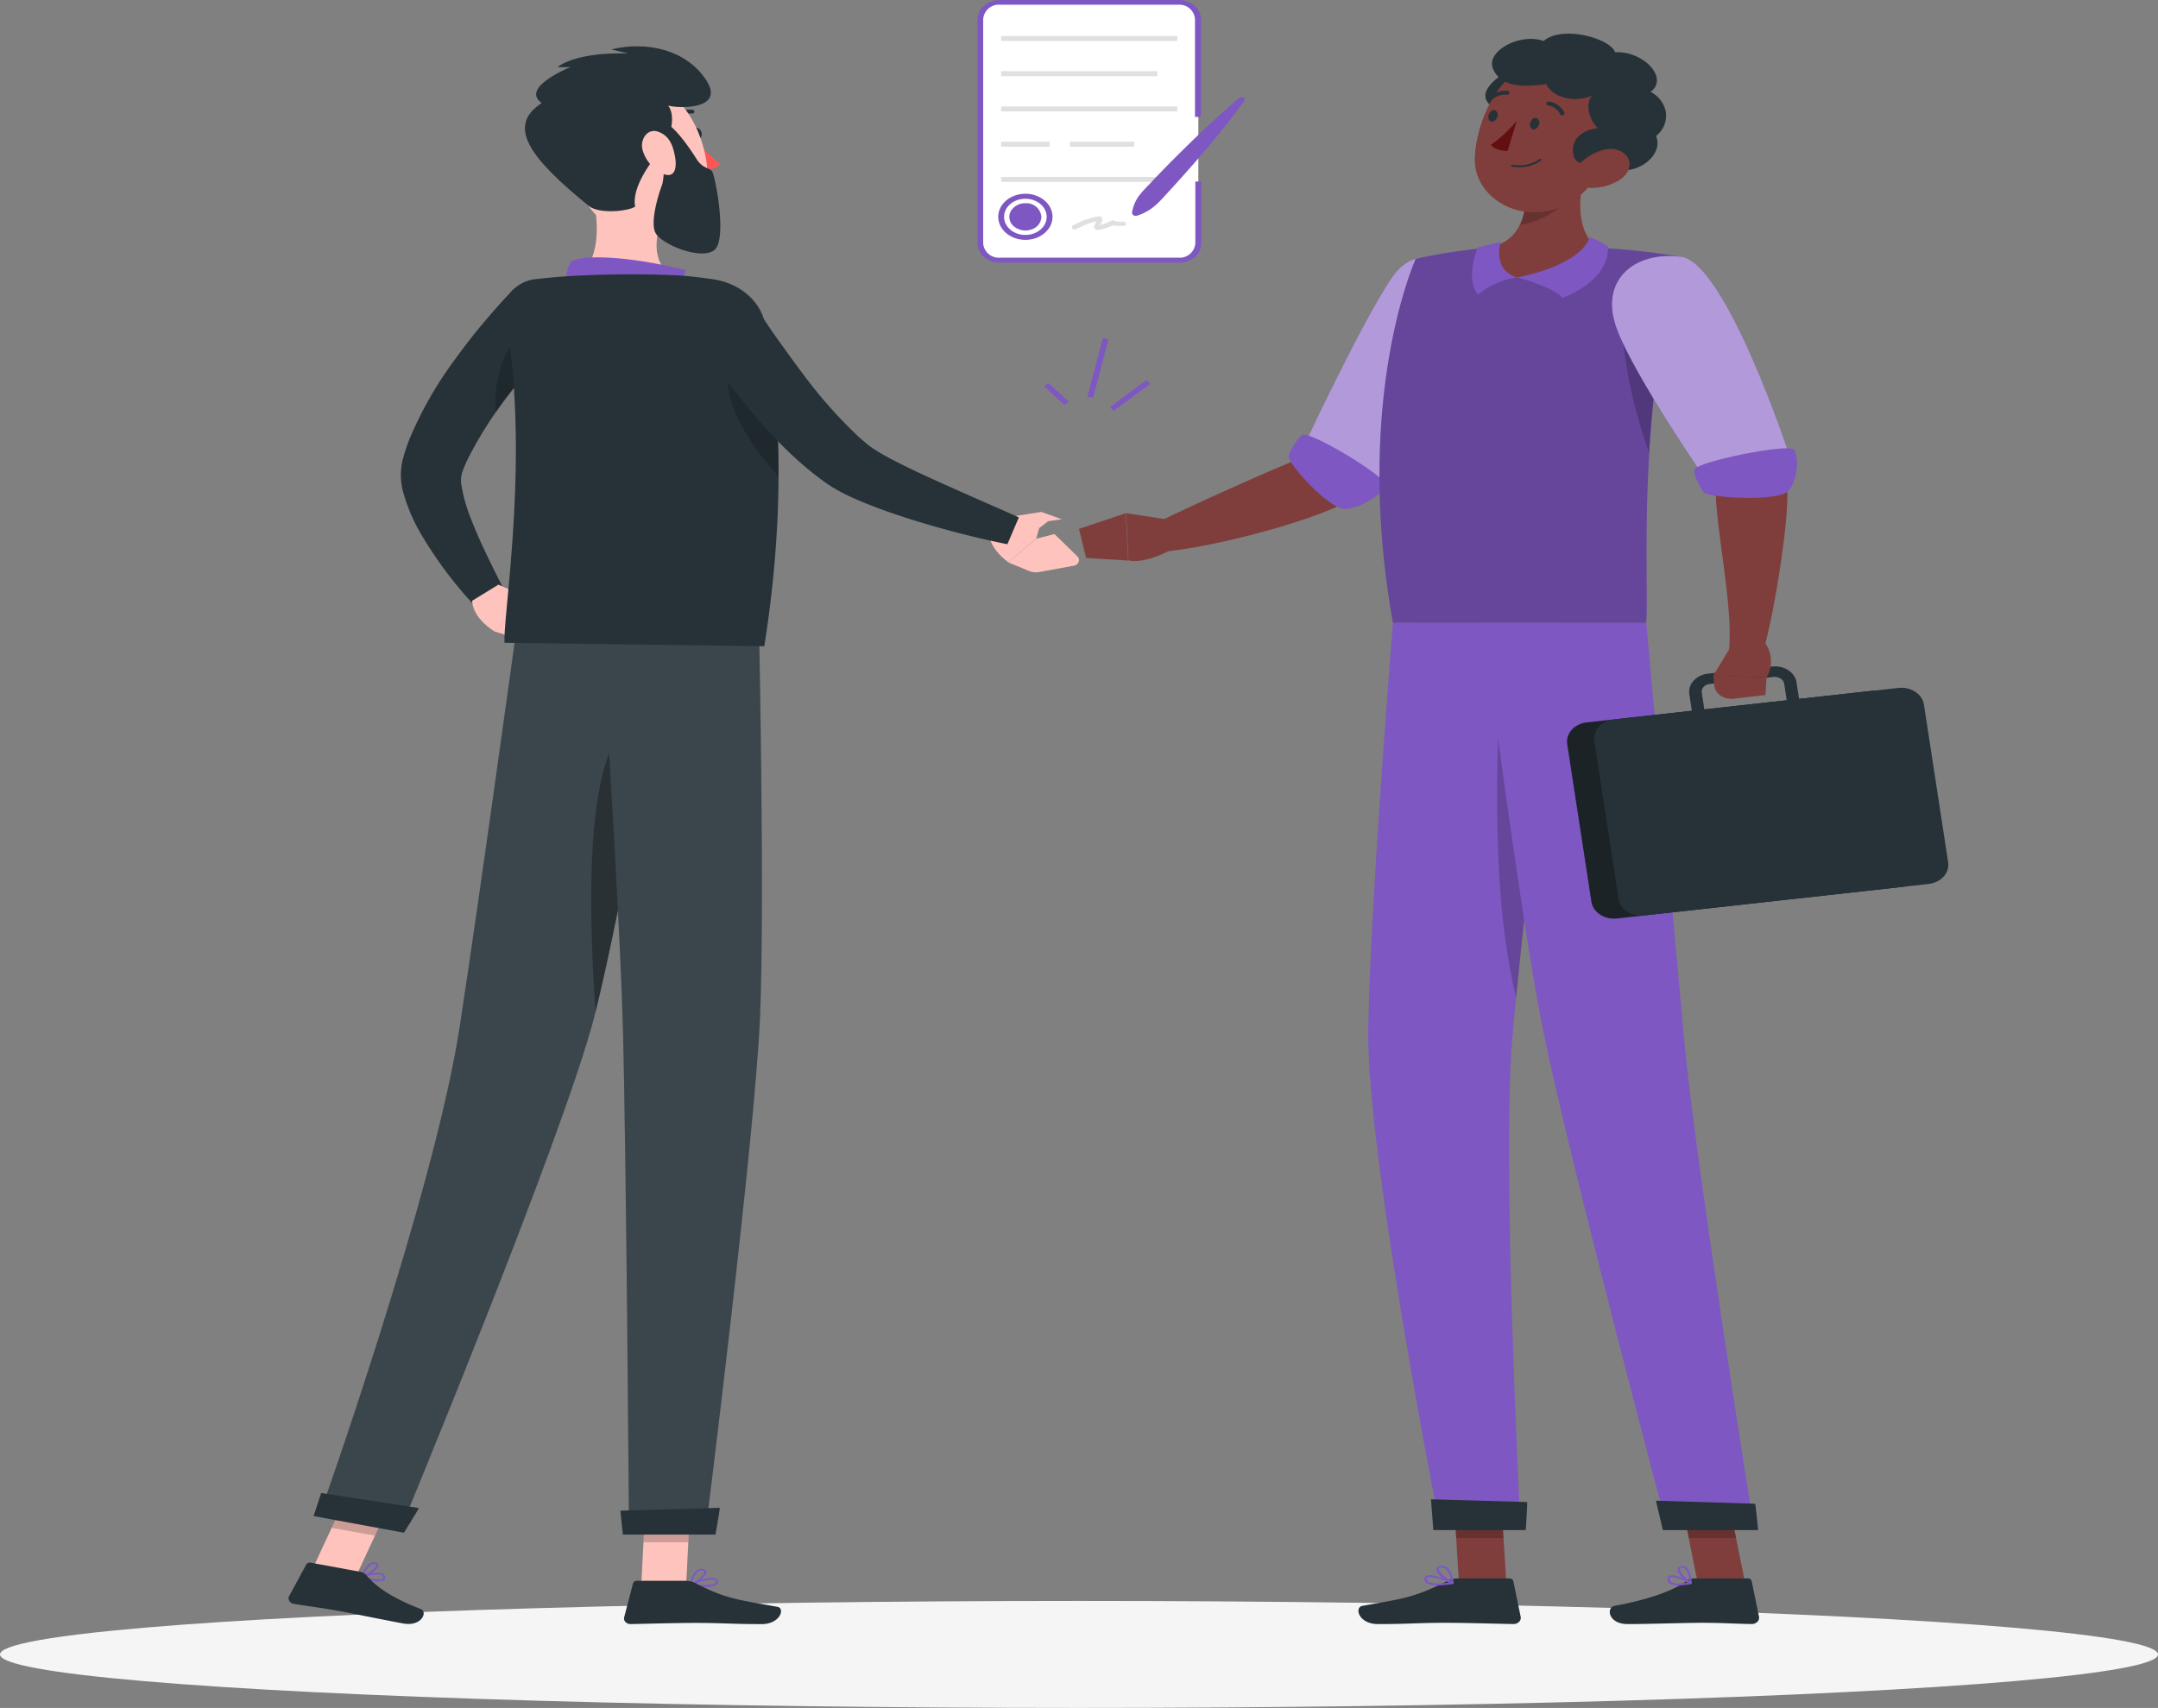 <svg xmlns="http://www.w3.org/2000/svg" width="431.498" height="341.559" viewBox="0 0 431.498 341.559">
  <rect x="0" y="0" width="431.498" height="341.559" fill="#808080" stroke="none"/>
  <g id="Business" transform="translate(246.509 -306.593)">
    <g id="freepik--Shadow--inject-6" transform="translate(-246.509 626.757)">
      <ellipse id="freepik--path--inject-6" cx="215.749" cy="10.698" rx="215.749" ry="10.698" fill="#f5f5f5"/>
    </g>
    <g id="freepik--Contract--inject-6" transform="translate(-51.03 306.593)">
      <path id="Path_359" data-name="Path 359" d="M271.414,126.807V139.2a3.637,3.637,0,0,1-3.883,3.3h-35.8a3.637,3.637,0,0,1-3.883-3.3V94.279A3.642,3.642,0,0,1,231.733,91h35.741a4.284,4.284,0,0,1,2.771.945,3.088,3.088,0,0,1,1.168,2.334v19.6" transform="translate(-227.282 -90.499)" fill="#fff"/>
      <path id="Path_360" data-name="Path 360" d="M267.532,143H231.791c-2.458,0-4.451-1.692-4.451-3.78V94.25c0-2.088,1.993-3.78,4.451-3.78h35.741c2.458,0,4.451,1.692,4.451,3.78v19.6H270.8V94.25a3.118,3.118,0,0,0-3.338-2.835H231.791a3.118,3.118,0,0,0-3.338,2.835v44.917A3.118,3.118,0,0,0,231.791,142h35.741a3.118,3.118,0,0,0,3.338-2.835V126.778h1.179v12.389a3.508,3.508,0,0,1-1.3,2.73A4.89,4.89,0,0,1,267.532,143Z" transform="translate(-227.34 -90.47)" fill="#7e57c2"/>
      <path id="Path_361" data-name="Path 361" d="M245.083,138.85a21.939,21.939,0,0,1,2.281-1.049q.544-.209,1.113-.369a4.8,4.8,0,0,1,1.313-.255l-.456-.217c-.078-.1-.122.161-.145.227l-.156.331a2.618,2.618,0,0,0-.278.737.52.52,0,0,0,.136.528.753.753,0,0,0,.587.209,10.122,10.122,0,0,0,3.283-1.087h-.412c.122,0,.267.142.389.18a2.2,2.2,0,0,0,.567.094,9.978,9.978,0,0,1,1.3,0c.679.057.668-.841,0-.888a7.478,7.478,0,0,1-1.38,0c-.445-.085-.579-.35-1.046-.17s-.846.416-1.3.576q-.316.114-.645.2l-.423.1c-.122,0-.345,0-.167.151l.156.312c0-.6.757-1.172.556-1.8s-1.113-.35-1.658-.236a17.007,17.007,0,0,0-4.173,1.625.412.412,0,0,0-.195.61.579.579,0,0,0,.718.165Z" transform="translate(-225.432 -92.988)" fill="#e0e0e0"/>
      <rect id="Rectangle_36" data-name="Rectangle 36" width="35.218" height="0.992" transform="translate(4.707 7.201)" fill="#e0e0e0"/>
      <rect id="Rectangle_37" data-name="Rectangle 37" width="31.235" height="0.992" transform="translate(4.707 14.242)" fill="#e0e0e0"/>
      <rect id="Rectangle_38" data-name="Rectangle 38" width="35.218" height="0.992" transform="translate(4.707 21.291)" fill="#e0e0e0"/>
      <rect id="Rectangle_39" data-name="Rectangle 39" width="9.681" height="0.992" transform="translate(4.707 28.341)" fill="#e0e0e0"/>
      <rect id="Rectangle_40" data-name="Rectangle 40" width="12.874" height="0.992" transform="translate(18.449 28.341)" fill="#e0e0e0"/>
      <rect id="Rectangle_41" data-name="Rectangle 41" width="35.218" height="0.992" transform="translate(4.707 35.382)" fill="#e0e0e0"/>
      <path id="Path_362" data-name="Path 362" d="M236.47,140.693c-3,0-5.43-2.065-5.43-4.612s2.431-4.612,5.43-4.612,5.43,2.065,5.43,4.612S239.469,140.693,236.47,140.693Zm0-8.222c-2.355,0-4.264,1.622-4.262,3.623s1.914,3.62,4.269,3.616,4.26-1.629,4.254-3.629-1.912-3.61-4.262-3.61Z" transform="translate(-226.923 -92.724)" fill="#7e57c2"/>
      <path id="Path_363" data-name="Path 363" d="M239.449,136.192a2.753,2.753,0,0,1-1.971,2.521,3.631,3.631,0,0,1-3.5-.584,2.431,2.431,0,0,1-.7-2.967,3.254,3.254,0,0,1,2.962-1.682A3,3,0,0,1,239.449,136.192Z" transform="translate(-226.697 -92.834)" fill="#7e57c2"/>
      <path id="Path_364" data-name="Path 364" d="M255.08,134.143a7.658,7.658,0,0,1,1.58-3.619c.8-1.03,1.769-1.89,2.659-2.9q2.687-2.835,5.564-5.67c3.761-3.714,7.578-7.39,11.739-10.839a.685.685,0,0,1,.765-.012.461.461,0,0,1,.159.636c-3,4.224-6.354,8.222-9.759,12.181-1.714,1.966-3.449,3.922-5.23,5.85-.9.945-1.725,1.966-2.726,2.835a10.132,10.132,0,0,1-3.783,2.136.752.752,0,0,1-.89-.359A.562.562,0,0,1,255.08,134.143Z" transform="translate(-224.213 -91.598)" fill="#7e57c2"/>
      <path id="Path_446" data-name="Path 446" d="M0,0,9.071.724l.087,1.068L.087,1.068Z" transform="translate(26.433 81.424) rotate(-41.09)" fill="#7e57c2"/>
      <path id="Path_447" data-name="Path 447" d="M0,0,12.113.455l.038,1.16L.038,1.16Z" transform="matrix(0.219, -0.976, 0.976, 0.219, 21.943, 79.342)" fill="#7e57c2"/>
      <path id="Path_448" data-name="Path 448" d="M0,0,1.086.088l.448,5.475L.448,5.475Z" transform="translate(13.292 77.28) rotate(-43.12)" fill="#7e57c2"/>
    </g>
    <g id="freepik--character-2--inject-6" transform="translate(-30.76 313.332)">
      <path id="Path_365" data-name="Path 365" d="M318.137,407.207h-9.469L307.51,388.59h9.458Z" transform="translate(-232.689 -97.353)" fill="#7f3e3b"/>
      <path id="Path_366" data-name="Path 366" d="M361.295,407.207h-9.469L348.12,388.59h9.458Z" transform="translate(-228.111 -97.353)" fill="#7f3e3b"/>
      <path id="Path_367" data-name="Path 367" d="M352.619,407.3h10.627a.756.756,0,0,1,.779.548l1.469,7.144a1.132,1.132,0,0,1-.347,1,1.6,1.6,0,0,1-1.121.433c-3.705-.057-5.5-.246-10.182-.246-2.871,0-10.627.255-14.6.255s-4.306-3.336-2.671-3.638c7.377-1.351,12.04-3.223,14.466-5a2.679,2.679,0,0,1,1.58-.5Z" transform="translate(-229.517 -98.382)" fill="#263238"/>
      <path id="Path_368" data-name="Path 368" d="M310.353,407.3h10.326a.756.756,0,0,1,.779.548l1.469,7.144a1.111,1.111,0,0,1-.331,1,1.578,1.578,0,0,1-1.116.433c-3.717-.057-9.1-.246-13.787-.246-5.475,0-6.866.255-13.3.255-3.883,0-4.774-3.336-3.127-3.638,7.478-1.37,10.182-1.521,16.758-4.867A5.141,5.141,0,0,1,310.353,407.3Z" transform="translate(-234.609 -98.382)" fill="#263238"/>
      <path id="Path_369" data-name="Path 369" d="M314.149,143.223,301.219,140s-13.175,26.584-17.637,28.351c-6.064,2.363-22.255,9.611-29.109,13.032-.467,1.314-.478,4.914.267,5.954,11.228-.756,34.261-7.229,38.69-10.839C303.534,168.256,314.149,143.223,314.149,143.223Z" transform="translate(-238.706 -83.688)" fill="#7f3e3b"/>
      <path id="Path_370" data-name="Path 370" d="M315.013,137.538C318.685,144.494,293.47,175,293.47,175l-12.24-10.792s10.827-23.087,16.691-31.942C303.908,123.165,311.018,129.884,315.013,137.538Z" transform="translate(-235.652 -83.021)" fill="#7e57c2"/>
      <path id="Path_371" data-name="Path 371" d="M315.013,137.538C318.685,144.494,293.47,175,293.47,175l-12.24-10.792s10.827-23.087,16.691-31.942C303.908,123.165,311.018,129.884,315.013,137.538Z" transform="translate(-235.652 -83.021)" fill="#fff" opacity="0.4"/>
      <path id="Path_372" data-name="Path 372" d="M280.713,165.307c-.768.387-2.415,2.93-2.782,4.2s8.245,11.038,11.595,10.641,7.177-3.166,7.867-4.659S282.326,164.5,280.713,165.307Z" transform="translate(-236.025 -85.076)" fill="#7e57c2"/>
      <path id="Path_373" data-name="Path 373" d="M256.519,183.08l-7.789-1.21.467,9.45s2.737.945,8.635-2.155Z" transform="translate(-239.316 -85.989)" fill="#7f3e3b"/>
      <path id="Path_374" data-name="Path 374" d="M240.27,185.017l1.424,5.812,8.4.529-.467-9.479Z" transform="translate(-240.27 -85.99)" fill="#7f3e3b"/>
      <path id="Path_375" data-name="Path 375" d="M307.51,388.6l.6,9.592h9.458l-.59-9.592Z" transform="translate(-232.689 -97.354)" opacity="0.2"/>
      <path id="Path_376" data-name="Path 376" d="M357.589,388.6H348.12l1.914,9.592H359.5Z" transform="translate(-228.111 -97.354)" opacity="0.2"/>
      <path id="Path_377" data-name="Path 377" d="M301.515,127.914s-12.63,27.614-4.551,72.814h50.618c.712-6.615-2.225-42.139,6.977-73.23a150.99,150.99,0,0,0-16.847-1.824q-10.751-.525-21.52,0A113.466,113.466,0,0,0,301.515,127.914Z" transform="translate(-234.183 -82.886)" fill="#7e57c2"/>
      <path id="Path_378" data-name="Path 378" d="M301.515,127.914s-12.63,27.614-4.551,72.814h50.618c.712-6.615-2.225-42.139,6.977-73.23a150.99,150.99,0,0,0-16.847-1.824q-10.751-.525-21.52,0A113.466,113.466,0,0,0,301.515,127.914Z" transform="translate(-234.183 -82.886)" opacity="0.2"/>
      <path id="Path_379" data-name="Path 379" d="M338.219,135.465c-1.113,5.122.078,17.36,5.03,31.507a177.565,177.565,0,0,1,5.564-36.091v-.057C345.452,130.532,339.3,130.664,338.219,135.465Z" transform="translate(-229.271 -83.178)" opacity="0.2"/>
      <path id="Path_380" data-name="Path 380" d="M333.811,107.61c-1.691,5.878-2.771,13.164,1.847,17.086,0,0-3.116,5.973-15.979,5.973-11.762,0-5.564-5.973-5.564-5.973,7.789-1.559,7.867-9.668,6.777-14.242Z" transform="translate(-232.129 -81.907)" fill="#7f3e3b"/>
      <path id="Path_381" data-name="Path 381" d="M319,131.531c7.578,2.013,9.08,4.073,9.08,4.073s9.447-3.26,9.091-10.329a20.1,20.1,0,0,0-3.694-1.814S332.676,128.7,319,131.531Z" transform="translate(-231.394 -82.778)" fill="#7e57c2"/>
      <path id="Path_382" data-name="Path 382" d="M319.914,131.588a15.392,15.392,0,0,0-7.789,3.43s-2.7-2.41-.111-9.4c0,0,2.526-.728,4.618-1.106C316.576,124.519,314.874,130.076,319.914,131.588Z" transform="translate(-232.308 -82.836)" fill="#7e57c2"/>
      <path id="Path_383" data-name="Path 383" d="M320.121,110.464c.645,2.674.89,6.615-.6,9.649a14.4,14.4,0,0,0,3.505-.945c4.451-1.739,6.743-4.489,9.214-8.505.223-1.049.49-2.07.779-3.052Z" transform="translate(-231.335 -81.907)" opacity="0.2"/>
      <path id="Path_384" data-name="Path 384" d="M319.321,87.723c-3.027.841-9.792,5.774-3.338,8.26S324.6,86.268,319.321,87.723Z" transform="translate(-232.038 -80.807)" fill="#263238"/>
      <path id="Path_385" data-name="Path 385" d="M339.954,99.186c-2.949,7.711-4.217,12.285-10.015,15.5-8.713,4.725-18.783-.945-18.549-9.091.2-7.381,4.985-18.749,14.788-20.214S342.9,91.5,339.954,99.186Z" transform="translate(-232.252 -80.675)" fill="#7f3e3b"/>
      <path id="Path_386" data-name="Path 386" d="M325.385,90.484c-5.007.718-9.18.491-10.693-3.043s5.375-7.239,10.126-5.576c3.505-3.1,13.075-.718,14.31,2.259,5.564-.3,10.827,5.141,7.055,7.929a5.6,5.6,0,0,1,3.084,4.169,5.157,5.157,0,0,1-1.971,4.63c1.625,4.1-4.228,8.193-8.846,6.53-4.551-1.153-7.033-.208-7.667-2.7s.968-4.9,4.84-5.387c-1.958-1.985-2.437-5.122-1.113-6.473C329.825,94.623,325.986,92.355,325.385,90.484Z" transform="translate(-231.904 -80.412)" fill="#263238"/>
      <path id="Path_387" data-name="Path 387" d="M318.988,108.563a7.561,7.561,0,0,0,4.929-1.342.178.178,0,0,0,0-.274.238.238,0,0,0-.312,0,7.258,7.258,0,0,1-5.408,1.134.236.236,0,0,0-.267.151.149.149,0,0,0,.024.142.207.207,0,0,0,.143.076Q318.539,108.525,318.988,108.563Z" transform="translate(-231.516 -81.867)" fill="#263238"/>
      <path id="Path_388" data-name="Path 388" d="M338.474,110.914a10.52,10.52,0,0,1-6.676,1.635c-3.1-.293-3.338-2.892-1.391-4.857,1.758-1.777,5.5-3.78,8.09-2.476S340.8,109.345,338.474,110.914Z" transform="translate(-230.249 -81.752)" fill="#7f3e3b"/>
      <path id="Path_389" data-name="Path 389" d="M330.462,205.109s-1.291,10.112-2.938,23.805c-1.892,15.527-4.24,35.684-5.731,51.031v.208c-.289,2.92-.545,5.67-.757,8.146-2.114,25.053,1.669,97.933,1.669,97.933H306.661s-14.777-74.374-14.41-99.87c.345-24.5,4.929-81.272,4.929-81.272Z" transform="translate(-234.41 -87.266)" fill="#7e57c2"/>
      <path id="Path_390" data-name="Path 390" d="M322.748,391.108c.078,0-.278,5.613-.278,5.613H303.987l-.467-6.162Z" transform="translate(-233.139 -97.462)" fill="#263238"/>
      <path id="Path_391" data-name="Path 391" d="M324.969,229.646c-1.892,15.527-4.24,35.684-5.731,51.031v.208c-3.527-14.563-4.629-32.67-3.26-62.485Z" transform="translate(-231.799 -87.997)" opacity="0.2"/>
      <path id="Path_392" data-name="Path 392" d="M312.82,205.11s7.389,58.081,11.984,81.093c5.041,25.2,24.936,100.041,24.936,100.041h17.336S355.393,313.476,353.1,288.49c-2.47-27.084-7.578-83.38-7.578-83.38Z" transform="translate(-232.091 -87.267)" fill="#7e57c2"/>
      <path id="Path_393" data-name="Path 393" d="M363.78,391.464c.078,0,.6,5.273.6,5.273h-19.05l-1.391-5.888Z" transform="translate(-228.582 -97.478)" fill="#263238"/>
      <path id="Path_394" data-name="Path 394" d="M323.114,99.562c-.2.633-.746,1.077-1.224.945a.971.971,0,0,1-.523-1.314c.189-.633.746-1.077,1.224-.945A.981.981,0,0,1,323.114,99.562Z" transform="translate(-231.135 -81.391)" fill="#263238"/>
      <path id="Path_395" data-name="Path 395" d="M315.634,97.922c-.2.633-.746,1.077-1.224.945s-.712-.671-.523-1.314.746-1.077,1.224-.945A.971.971,0,0,1,315.634,97.922Z" transform="translate(-231.978 -81.301)" fill="#263238"/>
      <path id="Path_396" data-name="Path 396" d="M319.464,98.86a27.212,27.212,0,0,1-5.174,4.791c.979,1.285,3.338,1.219,3.338,1.219Z" transform="translate(-231.925 -81.426)" fill="#630f0f"/>
      <path id="Path_397" data-name="Path 397" d="M327.309,97.521a.443.443,0,0,1-.3-.217,3.228,3.228,0,0,0-2.381-1.758.439.439,0,0,1-.291-.151.316.316,0,0,1-.065-.284.464.464,0,0,1,.523-.321,4.046,4.046,0,0,1,3.049,2.192.386.386,0,0,1-.245.51.517.517,0,0,1-.289.028Z" transform="translate(-230.801 -81.202)" fill="#263238"/>
      <path id="Path_398" data-name="Path 398" d="M314.03,94.466a.7.7,0,0,1-.167-.085.34.34,0,0,1,0-.539,4.97,4.97,0,0,1,3.839-1.323.439.439,0,0,1,.291.151.316.316,0,0,1,.065.284.476.476,0,0,1-.523.321h0a3.972,3.972,0,0,0-3.038,1.077A.549.549,0,0,1,314.03,94.466Z" transform="translate(-231.988 -81.077)" fill="#263238"/>
      <path id="Path_399" data-name="Path 399" d="M354.7,139.23l-11.951,6.143s13.353,24.571,13.275,28.7c-.223,7.711,3.683,24.429,2.626,33.237,1.469.444,5.564.548,6.854-.066,2.37-7.967,5.653-28.9,4.707-34.144C368.143,161.693,354.7,139.23,354.7,139.23Z" transform="translate(-228.716 -83.645)" fill="#7f3e3b"/>
      <path id="Path_400" data-name="Path 400" d="M349.847,127.611c8.9,1.106,21.587,39.474,21.587,39.474l-16.469,5.3S340.622,151.6,337.106,142.25C333.323,132.5,340.311,126.421,349.847,127.611Z" transform="translate(-229.471 -82.998)" fill="#7e57c2"/>
      <path id="Path_401" data-name="Path 401" d="M349.847,127.611c8.9,1.106,21.587,39.474,21.587,39.474l-16.469,5.3S340.622,151.6,337.106,142.25C333.323,132.5,340.311,126.421,349.847,127.611Z" transform="translate(-229.471 -82.998)" fill="#fff" opacity="0.4"/>
      <path id="Path_402" data-name="Path 402" d="M348.225,408.671a3.042,3.042,0,0,1-1.792-.416.982.982,0,0,1-.412-1,.646.646,0,0,1,.412-.539c1.113-.454,4.039,1.134,4.373,1.323a.16.16,0,0,1,.089.189.229.229,0,0,1-.178.151,12.677,12.677,0,0,1-2.493.293Zm-1.3-1.692a.68.68,0,0,0-.289.047.244.244,0,0,0-.156.217.7.7,0,0,0,.267.7c.49.369,1.725.416,3.338.142a9.412,9.412,0,0,0-3.16-1.106Z" transform="translate(-228.35 -98.345)" fill="#7e57c2"/>
      <path id="Path_403" data-name="Path 403" d="M350.465,408.28a.209.209,0,0,1-.1,0c-.957-.444-2.748-2.211-2.493-3.109a.754.754,0,0,1,.734-.491,1.366,1.366,0,0,1,.946.236c1.057.765,1.113,3.09,1.113,3.185a.21.21,0,0,1-.111.18.354.354,0,0,1-.089,0Zm-1.725-3.3h-.1c-.289,0-.323.142-.334.189-.156.529.979,1.89,1.914,2.485a3.884,3.884,0,0,0-.968-2.514A.852.852,0,0,0,348.74,404.982Z" transform="translate(-228.142 -98.237)" fill="#7e57c2"/>
      <path id="Path_404" data-name="Path 404" d="M305,408.67a3.993,3.993,0,0,1-2.281-.491.974.974,0,0,1-.367-.945.668.668,0,0,1,.4-.51c1.18-.548,4.9,1.1,5.319,1.285a.17.17,0,0,1,.1.2.219.219,0,0,1-.189.161A19.41,19.41,0,0,1,305,408.67Zm-1.625-1.692a1.068,1.068,0,0,0-.423.066.274.274,0,0,0-.156.208.623.623,0,0,0,.245.614c.556.435,2.1.51,4.217.217A13.344,13.344,0,0,0,303.375,406.979Z" transform="translate(-233.273 -98.344)" fill="#7e57c2"/>
      <path id="Path_405" data-name="Path 405" d="M307.7,408.279h-.1c-1.113-.435-3.338-2.174-3.06-3.081,0-.217.256-.482.868-.529a1.736,1.736,0,0,1,1.224.321c1.113.841,1.291,3.005,1.3,3.1a.2.2,0,0,1-.111.17A.192.192,0,0,1,307.7,408.279Zm-2.136-3.3h-.134c-.4,0-.434.17-.445.208-.134.548,1.324,1.89,2.459,2.5a3.973,3.973,0,0,0-1.113-2.476A1.237,1.237,0,0,0,305.566,404.981Z" transform="translate(-233.027 -98.237)" fill="#7e57c2"/>
      <path id="Path_449" data-name="Path 449" d="M4.54.088,61.757,1.2c2.507.049,4.579,1.824,4.628,3.965l.724,31.9c.049,2.141-1.945,3.837-4.452,3.789L5.439,39.745C2.932,39.7.86,37.922.812,35.781L.088,3.877C.039,1.736,2.032.039,4.54.088Z" transform="translate(97.035 138.231) rotate(-7.43)" fill="#263238"/>
      <path id="Path_450" data-name="Path 450" d="M4.54.088,61.757,1.2c2.507.049,4.579,1.824,4.628,3.965l.724,31.9c.049,2.141-1.945,3.837-4.452,3.789L5.439,39.745C2.932,39.7.86,37.922.812,35.781L.088,3.877C.039,1.736,2.032.039,4.54.088Z" transform="translate(97.035 138.231) rotate(-7.43)" opacity="0.3"/>
      <path id="Path_406" data-name="Path 406" d="M355.229,229.628a4.792,4.792,0,0,1-2.626-.765,3.631,3.631,0,0,1-1.658-2.438l-1-6.558a3.275,3.275,0,0,1,.861-2.712,4.533,4.533,0,0,1,2.867-1.4l12.852-1.427c2.369-.262,4.54,1.154,4.852,3.166l1.013,6.558c.3,2.009-1.366,3.846-3.728,4.12h0L355.8,229.59q-.282.033-.567.038Zm11.862-13.23h-.234l-12.863,1.427a1.893,1.893,0,0,0-1.2.585,1.367,1.367,0,0,0-.358,1.135l1,6.558a1.522,1.522,0,0,0,.7,1.021,2.031,2.031,0,0,0,1.335.3l12.852-1.418a1.63,1.63,0,0,0,1.569-1.729l-.968-6.483a1.5,1.5,0,0,0-.69-1.021,2.046,2.046,0,0,0-1.146-.35Zm1.4,10.688Z" transform="translate(-227.91 -87.772)" fill="#263238"/>
      <path id="Path_451" data-name="Path 451" d="M4.54.088,61.757,1.2c2.507.049,4.579,1.824,4.628,3.965l.724,31.9c.049,2.141-1.945,3.837-4.452,3.789L5.439,39.745C2.932,39.7.86,37.922.812,35.781L.088,3.877C.039,1.736,2.032.039,4.54.088Z" transform="translate(102.452 137.633) rotate(-7.43)" fill="#263238"/>
      <path id="Path_407" data-name="Path 407" d="M357.888,209.772l-3.628,6,10.638.416a6.388,6.388,0,0,0-1.38-8.108Z" transform="translate(-227.419 -87.43)" fill="#7f3e3b"/>
      <path id="Path_408" data-name="Path 408" d="M358.322,220.87l6.343-.737.234-3.5-10.638-.416.167,1.956a2.809,2.809,0,0,0,1.259,2.064A3.884,3.884,0,0,0,358.322,220.87Z" transform="translate(-227.419 -87.878)" fill="#7f3e3b"/>
      <path id="Path_409" data-name="Path 409" d="M350.822,172.44c-.167.737,1.013,3.468,1.881,4.527s15.222,1.994,17.069-.406,1.925-6.672,1.046-8.1S351.167,170.843,350.822,172.44Z" transform="translate(-227.808 -85.235)" fill="#7e57c2"/>
    </g>
    <g id="freepik--character-1--inject-6" transform="translate(-188.813 315.855)">
      <path id="Path_410" data-name="Path 410" d="M165.728,141.055c-1.792,1.994-3.739,4.177-5.564,6.322s-3.583,4.328-5.263,6.54a81.638,81.638,0,0,0-8.69,13.429c-.278.558-.534,1.115-.757,1.673q-.178.416-.334.822l-.156.416-.067.2v.057a5.064,5.064,0,0,0-.122,2.211,31.926,31.926,0,0,0,1.97,6.984c1.9,4.886,4.451,9.923,6.955,14.809l-5.686,3.062A80.922,80.922,0,0,1,137,183.127a35.073,35.073,0,0,1-3.817-8.741,13.077,13.077,0,0,1-.267-5.991l.089-.454.089-.3.167-.586c.1-.387.211-.775.345-1.153.245-.765.512-1.5.8-2.24a76.374,76.374,0,0,1,9.058-15.886c1.78-2.448,3.605-4.848,5.564-7.163s3.895-4.564,6.153-6.87Z" transform="translate(-110.228 -85.11)" fill="#263238"/>
      <path id="Path_411" data-name="Path 411" d="M150.754,196.2l5.853,2.637-6.676,6.7s-4.206-2.419-4.451-6.1Z" transform="translate(-108.785 -88.544)" fill="#ffc3bd"/>
      <path id="Path_412" data-name="Path 412" d="M164.04,203.12l-7.211,4.867-7.4-2.3,6.732-6.7Z" transform="translate(-108.34 -88.697)" fill="#ffc3bd"/>
      <path id="Path_413" data-name="Path 413" d="M241.5,181l6.921,3.034-.612,2.117-5.564,4.725s-4.006-2.646-3.917-6.332Z" transform="translate(-98.318 -87.708)" fill="#ffc3bd"/>
      <path id="Path_414" data-name="Path 414" d="M242.08,181.821l6.343-1.011,4.073,1.474-2.715.387-1.78,1.37Z" transform="translate(-97.895 -87.698)" fill="#ffc3bd"/>
      <path id="Path_415" data-name="Path 415" d="M254.961,191.822l-6.877,1.257a3.879,3.879,0,0,1-2.136-.217l-4.128-1.7,5.564-4.725,3.683-.945,4.607,4.489a1.019,1.019,0,0,1,.236,1.086A1.29,1.29,0,0,1,254.961,191.822Z" transform="translate(-97.924 -87.955)" fill="#ffc3bd"/>
      <path id="Path_416" data-name="Path 416" d="M185.175,100.863c.156.633.668,1.077,1.113.945a1.059,1.059,0,0,0,.612-1.3c-.145-.633-.679-1.077-1.113-.945A1.03,1.03,0,0,0,185.175,100.863Z" transform="translate(-104.316 -83.23)" fill="#263238"/>
      <path id="Path_417" data-name="Path 417" d="M185.71,102.09a24.733,24.733,0,0,0,4.863,4.81c-1.113,1.276-3.427,1.181-3.427,1.181Z" transform="translate(-104.25 -83.37)" fill="#ff5652"/>
      <path id="Path_418" data-name="Path 418" d="M182.043,97.6a.526.526,0,0,1-.3-.1.347.347,0,0,1,0-.539,4.892,4.892,0,0,1,3.806-1.257.388.388,0,0,1,.31.431.441.441,0,0,1-.454.325h0a3.891,3.891,0,0,0-3,1.021A.475.475,0,0,1,182.043,97.6Z" transform="translate(-104.711 -83.018)" fill="#263238"/>
      <path id="Path_419" data-name="Path 419" d="M167.256,112.79c1.291,5.576,2.059,13.3-2.526,17.01,0,0,1.792,5.67,13.987,5.67,13.42,0,6.454-4.971,6.454-4.971-5.564-1.465-5.564-6.861-4.251-11.189Z" transform="translate(-106.615 -83.959)" fill="#ffc3bd"/>
      <path id="Path_420" data-name="Path 420" d="M163.067,134.4c-1.113-1.493-.746-6.02.59-6.757,2.136-1.191,10.949-1.058,22.644,1.843-1.58,4.328.99,6.766.99,6.766Z" transform="translate(-106.877 -84.736)" fill="#7e57c2"/>
      <path id="Path_421" data-name="Path 421" d="M154.709,143.32c-4.173,3.5-5.386,10.66-4.929,15.546,1.024-1.484,2.114-2.967,3.238-4.413,1.68-2.221,3.472-4.385,5.274-6.558.5-.6,1.013-1.2,1.536-1.805.1-.387.189-.775.278-1.153Z" transform="translate(-108.311 -85.637)" opacity="0.2"/>
      <path id="Path_422" data-name="Path 422" d="M127.879,406.906a3.406,3.406,0,0,0,2.225-.1.662.662,0,0,0,.211-.841.911.911,0,0,0-.545-.529c-1.213-.491-4.006.472-4.117.51a.184.184,0,0,0-.134.161.179.179,0,0,0,.122.17A12.553,12.553,0,0,0,127.879,406.906Zm1.469-1.219.245.066a.527.527,0,0,1,.323.312c.111.321,0,.425-.078.463-.478.35-2.225,0-3.527-.406a8.019,8.019,0,0,1,3.082-.463Z" transform="translate(-111.036 -100.039)" fill="#7e57c2"/>
      <path id="Path_423" data-name="Path 423" d="M125.7,406.142h.1c1.024-.246,3.194-1.559,3.216-2.419a.615.615,0,0,0-.545-.586,1.289,1.289,0,0,0-.946.066c-1.191.52-1.947,2.627-1.981,2.712a.172.172,0,0,0,0,.18.26.26,0,0,0,.156.047Zm2.537-2.7h.1c.256.076.256.189.256.236,0,.51-1.447,1.531-2.5,1.947a4.383,4.383,0,0,1,1.636-2.136.826.826,0,0,1,.556-.047Z" transform="translate(-111.036 -99.917)" fill="#7e57c2"/>
      <path id="Path_424" data-name="Path 424" d="M187.485,408.213a4.166,4.166,0,0,0,2.637-.576.6.6,0,0,0,0-.784,1.117,1.117,0,0,0-.679-.425c-1.491-.34-4.629,1.172-4.763,1.238a.162.162,0,0,0-.1.189.2.2,0,0,0,.167.151A18.874,18.874,0,0,0,187.485,408.213Zm1.424-1.474a1.9,1.9,0,0,1,.412,0,.626.626,0,0,1,.412.255c.156.227.1.331,0,.4-.412.491-2.682.5-4.351.3a10.95,10.95,0,0,1,3.527-.955Z" transform="translate(-104.378 -100.098)" fill="#7e57c2"/>
      <path id="Path_425" data-name="Path 425" d="M184.771,407.9h.089c1.113-.406,3.227-2.06,3.071-2.92,0-.208-.211-.454-.79-.51a1.813,1.813,0,0,0-1.18.312,4.916,4.916,0,0,0-1.4,2.939.188.188,0,0,0,.089.161A.244.244,0,0,0,184.771,407.9ZM187,404.81h.134c.378,0,.4.161.412.2.1.52-1.358,1.814-2.459,2.372a3.925,3.925,0,0,1,1.179-2.344,1.233,1.233,0,0,1,.7-.227Z" transform="translate(-104.379 -99.993)" fill="#7e57c2"/>
      <path id="Path_426" data-name="Path 426" d="M175.89,406.883h8.969l.89-17.653H176.78Z" transform="translate(-105.357 -99.155)" fill="#ffc3bd"/>
      <path id="Path_427" data-name="Path 427" d="M116.83,403.478l8.657,1.559,7.856-16.888-8.657-1.559Z" transform="translate(-112.015 -99.01)" fill="#ffc3bd"/>
      <path id="Path_428" data-name="Path 428" d="M126.776,404.984l-9.859-1.814a.823.823,0,0,0-.868.369l-3.427,6.3a.974.974,0,0,0,.027.978,1.32,1.32,0,0,0,.919.59c3.461.576,5.174.718,9.5,1.512,2.671.491,8.69,1.739,12.374,2.41s4.941-2.325,3.505-2.882c-6.432-2.495-9.124-4.725-10.871-6.748a2.221,2.221,0,0,0-1.3-.718Z" transform="translate(-112.503 -99.921)" fill="#263238"/>
      <path id="Path_429" data-name="Path 429" d="M185.154,407h-9.8a.785.785,0,0,0-.768.52l-1.769,6.776a.991.991,0,0,0,.258.945,1.414,1.414,0,0,0,1.033.416c3.539-.057,8.646-.227,13.086-.227,5.2,0,7.044.236,13.13.236,3.683,0,4.707-3.156,3.171-3.449-7.021-1.3-10.115-1.446-16.179-4.621A4.747,4.747,0,0,0,185.154,407Z" transform="translate(-105.707 -100.132)" fill="#263238"/>
      <path id="Path_430" data-name="Path 430" d="M185.706,389.24l-.456,9.091h-8.98l.456-9.091Z" transform="translate(-105.314 -99.156)" opacity="0.2"/>
      <path id="Path_431" data-name="Path 431" d="M124.3,386.59l8.657,1.559-4.05,8.7-8.657-1.55Z" transform="translate(-111.63 -99.01)" opacity="0.2"/>
      <path id="Path_432" data-name="Path 432" d="M188.837,202.75S178.644,261,173.058,282.822c-6.12,23.9-38.946,103.008-38.946,103.008L118,382.825s22.967-64.432,28.1-97.839c3.95-25.657,11.728-82.217,11.728-82.217Z" transform="translate(-111.883 -88.904)" fill="#263238"/>
      <path id="Path_433" data-name="Path 433" d="M188.837,202.75S178.644,261,173.058,282.822c-6.12,23.9-38.946,103.008-38.946,103.008L118,382.825s22.967-64.432,28.1-97.839c3.95-25.657,11.728-82.217,11.728-82.217Z" transform="translate(-111.883 -88.904)" fill="#fff" opacity="0.1"/>
      <path id="Path_434" data-name="Path 434" d="M138.064,391.435c.067,0-2.993,4.933-2.993,4.933L117,393.042l1.524-4.612Z" transform="translate(-111.996 -99.112)" fill="#263238"/>
      <path id="Path_435" data-name="Path 435" d="M176.883,224.705c-11.773,1.966-10.527,39.266-9.113,58.45,3.338-13.561,8.368-39.691,11.773-58.176a4.769,4.769,0,0,0-2.659-.274Z" transform="translate(-106.372 -90.107)" opacity="0.3"/>
      <path id="Path_436" data-name="Path 436" d="M200.205,202.75s1.235,56.985.256,80.233c-1.013,24.174-10.949,103.339-10.949,103.339H174.256s-.556-77.747-1.235-101.5c-.734-25.884-4.451-82.076-4.451-82.076Z" transform="translate(-106.182 -88.904)" fill="#263238"/>
      <path id="Path_437" data-name="Path 437" d="M200.205,202.75s1.235,56.985.256,80.233c-1.013,24.174-10.949,103.339-10.949,103.339H174.256s-.556-77.747-1.235-101.5c-.734-25.884-4.451-82.076-4.451-82.076Z" transform="translate(-106.182 -88.904)" fill="#fff" opacity="0.1"/>
      <path id="Path_438" data-name="Path 438" d="M192.015,391.56c.067,0-.868,5.358-.868,5.358H172.631l-.5-4.782Z" transform="translate(-105.781 -99.284)" fill="#263238"/>
      <path id="Path_439" data-name="Path 439" d="M203.332,140.151c1.836,8.241,5.241,31.261-.078,64.753l-51.943-.68c-.3-5.85,5.174-37.6.111-65.793a5.417,5.417,0,0,1,1.363-4.565,7.506,7.506,0,0,1,4.79-2.372c2.626-.3,5.675-.586,8.679-.709q10.19-.5,20.4,0c2.225.18,4.451.454,6.432.747C198.274,132.321,202.352,135.75,203.332,140.151Z" transform="translate(-108.129 -84.934)" fill="#263238"/>
      <path id="Path_440" data-name="Path 440" d="M200.232,149.37l-8.746,1.843c-.668,6.936,4.718,14.79,10.1,20.791a169.156,169.156,0,0,0-1.358-22.633Z" transform="translate(-103.605 -85.97)" opacity="0.2"/>
      <path id="Path_441" data-name="Path 441" d="M197.334,136.79c1.48,2.259,3.082,4.725,4.729,7.022s3.338,4.65,5.041,6.918a95.43,95.43,0,0,0,11.127,12.588c.512.444,1.013.9,1.524,1.314l.378.312.3.227c.167.151.456.321.668.482a39.144,39.144,0,0,0,3.55,2.089c2.615,1.37,5.419,2.712,8.268,4.007,5.7,2.6,11.595,5.15,17.414,7.73l-2.3,5.377a190.975,190.975,0,0,1-19.417-5.018c-3.182-1.011-6.376-2.107-9.57-3.44a48.041,48.041,0,0,1-4.929-2.325c-.434-.265-.846-.473-1.313-.784l-.668-.435-.545-.387c-.746-.51-1.424-1.04-2.114-1.569a71.22,71.22,0,0,1-7.344-6.691c-2.225-2.3-4.306-4.725-6.276-7.078s-3.839-4.848-5.564-7.352-3.438-4.961-5.041-7.683Z" transform="translate(-104.302 -85.278)" fill="#263238"/>
      <path id="Path_442" data-name="Path 442" d="M162.538,103.257c2.426,7.693,3.338,12.285,8.98,15.5,8.412,4.82,18.917-.709,19.206-8.864.289-7.333-3.728-18.683-13.442-20.233a14.221,14.221,0,0,0-11.841,3.3,9.709,9.709,0,0,0-2.9,10.295Z" transform="translate(-106.916 -82.676)" fill="#ffc3bd"/>
      <path id="Path_443" data-name="Path 443" d="M182.153,102.957c2.159-2.693,2.982-6.833,1.469-8.827,1.413.5,11.606,1.1,7.611-5.065S179.226,81.2,172.249,82.9l3.394.832s-9.536-.586-14.176,2.693c1.413.066,2.637,0,2.637,0s-10.215,4.092-5.764,7.2c-7.177,4.64-2.314,11.066,9.5,20.649,2.059,1.578,7.889,1,9.18.057C176.2,110.158,180.94,104.488,182.153,102.957Z" transform="translate(-107.714 -82.282)" fill="#263238"/>
      <path id="Path_444" data-name="Path 444" d="M180.747,98.61c2.114,1.314,4.729,5.179,5.942,7.107s2.493,1.682,3.1,2.448,3.116,13.712.434,15.782-10.749-1.2-11.806-3.582.879-8.222,1.4-9.554a11.644,11.644,0,0,0-.467-6.918C178.421,101.634,180.747,98.61,180.747,98.61Z" transform="translate(-105.107 -83.179)" fill="#263238"/>
      <path id="Path_445" data-name="Path 445" d="M176.221,104.3a7.564,7.564,0,0,0,4.061,4.5c2.459.945,2.76-1.484,2.281-3.78-.434-2.089-1.113-3.78-3.1-4.593C177.111,99.4,175.409,102.014,176.221,104.3Z" transform="translate(-105.343 -83.266)" fill="#ffc3bd"/>
    </g>
  </g>
</svg>
